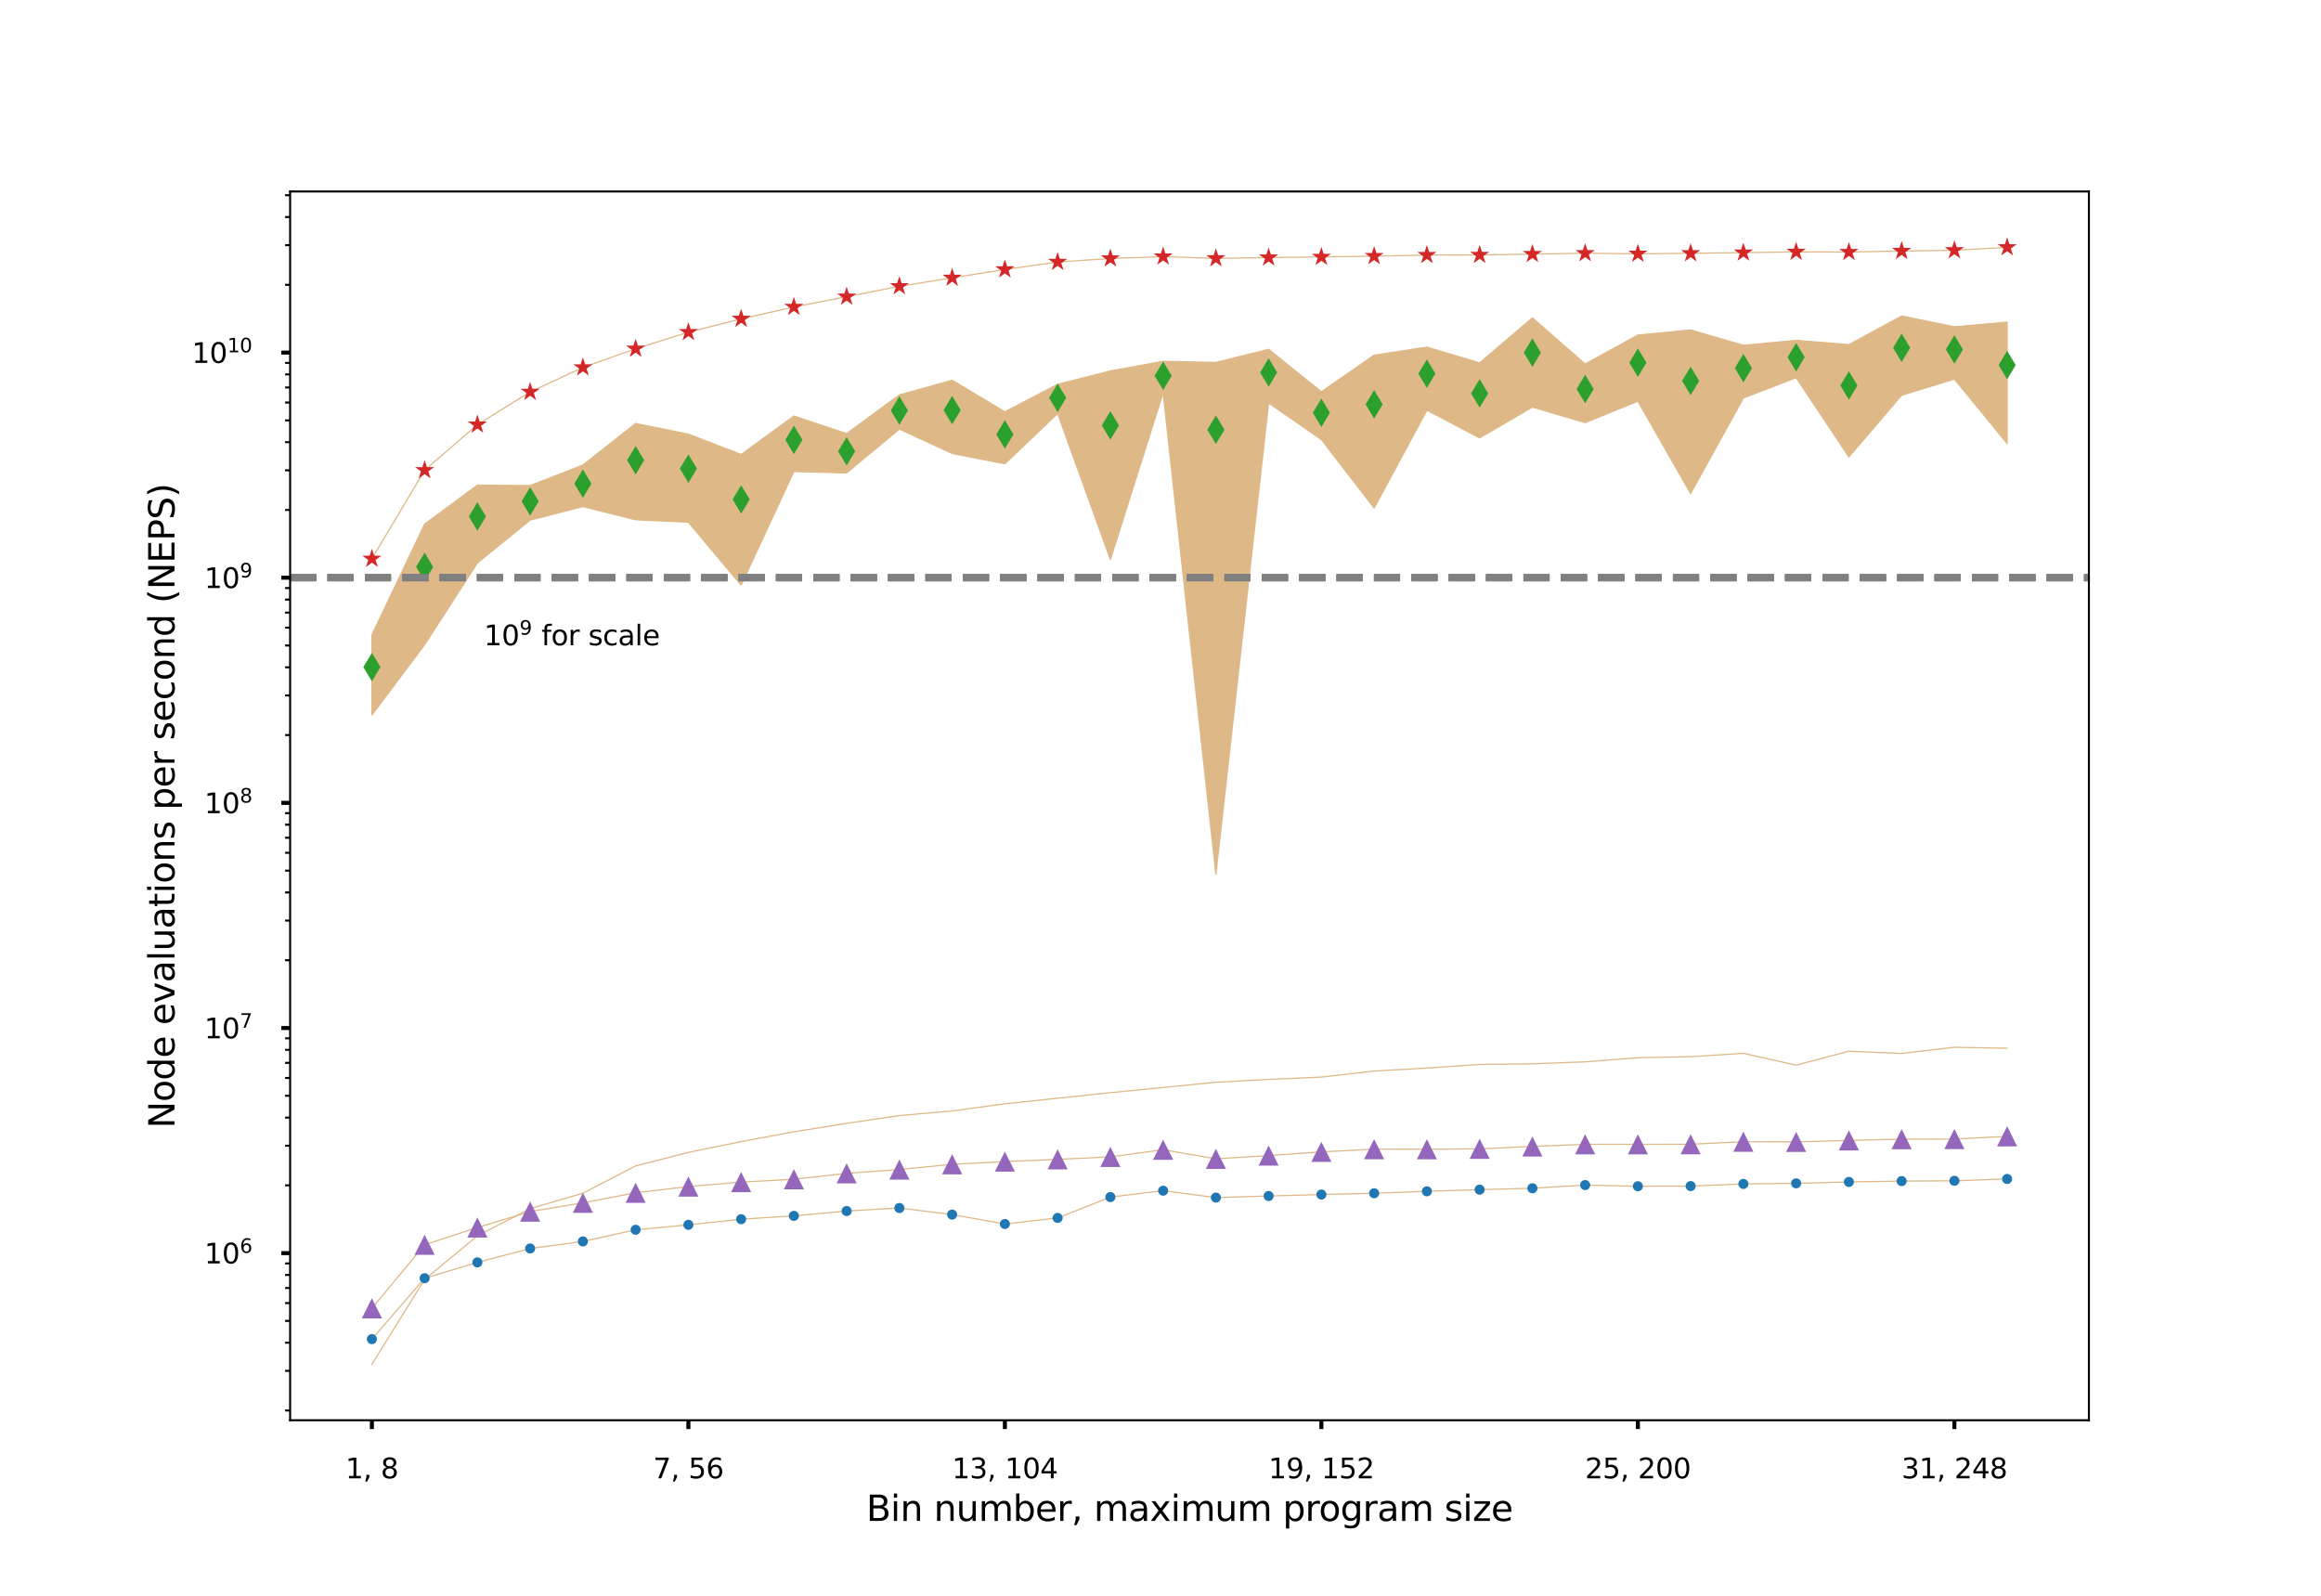 <?xml version="1.0" encoding="utf-8" standalone="no"?>
<!DOCTYPE svg PUBLIC "-//W3C//DTD SVG 1.1//EN"
  "http://www.w3.org/Graphics/SVG/1.1/DTD/svg11.dtd">
<svg xmlns:xlink="http://www.w3.org/1999/xlink" width="921.6pt" height="633.6pt" viewBox="0 0 921.6 633.6" xmlns="http://www.w3.org/2000/svg" version="1.1">
 <defs>
  <style type="text/css">*{stroke-linejoin: round; stroke-linecap: butt}</style>
 </defs>
 <g id="figure_1">
  <g id="patch_1">
   <path d="M 0 633.6 
L 921.6 633.6 
L 921.6 0 
L 0 0 
z
" style="fill: #ffffff"/>
  </g>
  <g id="axes_1">
   <g id="patch_2">
    <path d="M 115.2 563.904 
L 829.44 563.904 
L 829.44 76.032 
L 115.2 76.032 
z
" style="fill: #ffffff"/>
   </g>
   <g id="PolyCollection_1">
    <defs>
     <path id="m6b29749c38" d="M 147.665 -91.872 
L 147.665 -91.872 
L 168.611 -125.622 
L 189.556 -142.905 
L 210.502 -153.712 
L 231.447 -159.852 
L 252.393 -170.673 
L 273.338 -176.04 
L 294.284 -180.333 
L 315.229 -184.211 
L 336.175 -187.588 
L 357.12 -190.665 
L 378.065 -192.492 
L 399.011 -195.346 
L 419.956 -197.553 
L 440.902 -199.759 
L 461.847 -201.807 
L 482.793 -203.879 
L 503.738 -205.02 
L 524.684 -205.947 
L 545.629 -208.337 
L 566.575 -209.511 
L 587.52 -210.974 
L 608.465 -211.204 
L 629.411 -211.993 
L 650.356 -213.624 
L 671.302 -214.055 
L 692.247 -215.372 
L 713.193 -210.677 
L 734.138 -216.21 
L 755.084 -215.332 
L 776.029 -217.79 
L 796.975 -217.387 
L 796.975 -217.387 
L 796.975 -217.387 
L 776.029 -217.79 
L 755.084 -215.332 
L 734.138 -216.21 
L 713.193 -210.677 
L 692.247 -215.372 
L 671.302 -214.055 
L 650.356 -213.624 
L 629.411 -211.993 
L 608.465 -211.204 
L 587.52 -210.974 
L 566.575 -209.511 
L 545.629 -208.337 
L 524.684 -205.947 
L 503.738 -205.02 
L 482.793 -203.879 
L 461.847 -201.807 
L 440.902 -199.759 
L 419.956 -197.553 
L 399.011 -195.346 
L 378.065 -192.492 
L 357.12 -190.665 
L 336.175 -187.588 
L 315.229 -184.211 
L 294.284 -180.333 
L 273.338 -176.04 
L 252.393 -170.673 
L 231.447 -159.852 
L 210.502 -153.712 
L 189.556 -142.905 
L 168.611 -125.622 
L 147.665 -91.872 
z
" style="stroke: #deb887; stroke-width: 0.48"/>
    </defs>
    <g clip-path="url(#paebe9ee988)">
     <use xlink:href="#m6b29749c38" x="0" y="633.6" style="fill: #deb887; stroke: #deb887; stroke-width: 0.48"/>
    </g>
   </g>
   <g id="PolyCollection_2">
    <defs>
     <path id="m1af1a88b07" d="M 147.665 -114.139 
L 147.665 -114.139 
L 168.611 -139.372 
L 189.556 -146.234 
L 210.502 -152.528 
L 231.447 -156.032 
L 252.393 -160.016 
L 273.338 -162.468 
L 294.284 -164.239 
L 315.229 -165.382 
L 336.175 -167.719 
L 357.12 -169.243 
L 378.065 -171.329 
L 399.011 -172.393 
L 419.956 -173.279 
L 440.902 -174.255 
L 461.847 -177.099 
L 482.793 -173.487 
L 503.738 -174.774 
L 524.684 -176.258 
L 545.629 -177.316 
L 566.575 -177.285 
L 587.52 -177.459 
L 608.465 -178.397 
L 629.411 -179.253 
L 650.356 -179.246 
L 671.302 -179.272 
L 692.247 -180.289 
L 713.193 -180.207 
L 734.138 -180.798 
L 755.084 -181.298 
L 776.029 -181.348 
L 796.975 -182.419 
L 796.975 -182.419 
L 796.975 -182.419 
L 776.029 -181.348 
L 755.084 -181.298 
L 734.138 -180.798 
L 713.193 -180.207 
L 692.247 -180.289 
L 671.302 -179.272 
L 650.356 -179.246 
L 629.411 -179.253 
L 608.465 -178.397 
L 587.52 -177.459 
L 566.575 -177.285 
L 545.629 -177.316 
L 524.684 -176.258 
L 503.738 -174.774 
L 482.793 -173.487 
L 461.847 -177.099 
L 440.902 -174.255 
L 419.956 -173.279 
L 399.011 -172.393 
L 378.065 -171.329 
L 357.12 -169.243 
L 336.175 -167.719 
L 315.229 -165.382 
L 294.284 -164.239 
L 273.338 -162.468 
L 252.393 -160.016 
L 231.447 -156.032 
L 210.502 -152.528 
L 189.556 -146.234 
L 168.611 -139.372 
L 147.665 -114.139 
z
" style="stroke: #deb887; stroke-width: 0.48"/>
    </defs>
    <g clip-path="url(#paebe9ee988)">
     <use xlink:href="#m1af1a88b07" x="0" y="633.6" style="fill: #deb887; stroke: #deb887; stroke-width: 0.48"/>
    </g>
   </g>
   <g id="PolyCollection_3">
    <defs>
     <path id="m4dc7b3d968" d="M 147.665 -101.893 
L 147.665 -101.893 
L 168.611 -126.093 
L 189.556 -132.369 
L 210.502 -137.891 
L 231.447 -140.697 
L 252.393 -145.315 
L 273.338 -147.282 
L 294.284 -149.514 
L 315.229 -150.844 
L 336.175 -152.754 
L 357.12 -153.964 
L 378.065 -151.35 
L 399.011 -147.618 
L 419.956 -150.018 
L 440.902 -158.304 
L 461.847 -160.838 
L 482.793 -158.098 
L 503.738 -158.736 
L 524.684 -159.309 
L 545.629 -159.811 
L 566.575 -160.594 
L 587.52 -161.257 
L 608.465 -161.787 
L 629.411 -163.065 
L 650.356 -162.607 
L 671.302 -162.663 
L 692.247 -163.524 
L 713.193 -163.751 
L 734.138 -164.311 
L 755.084 -164.646 
L 776.029 -164.761 
L 796.975 -165.495 
L 796.975 -165.495 
L 796.975 -165.495 
L 776.029 -164.761 
L 755.084 -164.646 
L 734.138 -164.311 
L 713.193 -163.751 
L 692.247 -163.524 
L 671.302 -162.663 
L 650.356 -162.607 
L 629.411 -163.065 
L 608.465 -161.787 
L 587.52 -161.257 
L 566.575 -160.594 
L 545.629 -159.811 
L 524.684 -159.309 
L 503.738 -158.736 
L 482.793 -158.098 
L 461.847 -160.838 
L 440.902 -158.304 
L 419.956 -150.018 
L 399.011 -147.618 
L 378.065 -151.35 
L 357.12 -153.964 
L 336.175 -152.754 
L 315.229 -150.844 
L 294.284 -149.514 
L 273.338 -147.282 
L 252.393 -145.315 
L 231.447 -140.697 
L 210.502 -137.891 
L 189.556 -132.369 
L 168.611 -126.093 
L 147.665 -101.893 
z
" style="stroke: #deb887; stroke-width: 0.48"/>
    </defs>
    <g clip-path="url(#paebe9ee988)">
     <use xlink:href="#m4dc7b3d968" x="0" y="633.6" style="fill: #deb887; stroke: #deb887; stroke-width: 0.48"/>
    </g>
   </g>
   <g id="PolyCollection_4">
    <defs>
     <path id="m77bba14c95" d="M 147.665 -349.688 
L 147.665 -349.688 
L 168.611 -377.63 
L 189.556 -410.071 
L 210.502 -427.089 
L 231.447 -432.455 
L 252.393 -427.214 
L 273.338 -426.256 
L 294.284 -401.273 
L 315.229 -446.389 
L 336.175 -445.818 
L 357.12 -463.229 
L 378.065 -453.547 
L 399.011 -449.453 
L 419.956 -469.41 
L 440.902 -411.453 
L 461.847 -477.659 
L 482.793 -286.486 
L 503.738 -473.602 
L 524.684 -459.062 
L 545.629 -431.899 
L 566.575 -470.721 
L 587.52 -459.734 
L 608.465 -471.961 
L 629.411 -465.797 
L 650.356 -474.3 
L 671.302 -437.642 
L 692.247 -475.57 
L 713.193 -483.621 
L 734.138 -452.197 
L 755.084 -476.655 
L 776.029 -483.081 
L 796.975 -457.528 
L 796.975 -457.528 
L 796.975 -505.691 
L 776.029 -503.856 
L 755.084 -508.134 
L 734.138 -496.761 
L 713.193 -498.478 
L 692.247 -496.498 
L 671.302 -502.581 
L 650.356 -500.57 
L 629.411 -489.067 
L 608.465 -507.405 
L 587.52 -489.514 
L 566.575 -495.784 
L 545.629 -492.591 
L 524.684 -478.045 
L 503.738 -494.905 
L 482.793 -489.687 
L 461.847 -490.149 
L 440.902 -486.336 
L 419.956 -480.994 
L 399.011 -470.103 
L 378.065 -482.619 
L 357.12 -476.807 
L 336.175 -461.436 
L 315.229 -468.41 
L 294.284 -453.141 
L 273.338 -461.219 
L 252.393 -465.462 
L 231.447 -448.937 
L 210.502 -440.794 
L 189.556 -440.973 
L 168.611 -425.508 
L 147.665 -381.465 
z
" style="stroke: #deb887; stroke-width: 0.48"/>
    </defs>
    <g clip-path="url(#paebe9ee988)">
     <use xlink:href="#m77bba14c95" x="0" y="633.6" style="fill: #deb887; stroke: #deb887; stroke-width: 0.48"/>
    </g>
   </g>
   <g id="PolyCollection_5">
    <defs>
     <path id="ma184005042" d="M 147.665 -411.728 
L 147.665 -411.728 
L 168.611 -446.901 
L 189.556 -464.999 
L 210.502 -478.001 
L 231.447 -487.712 
L 252.393 -495.126 
L 273.338 -501.722 
L 294.284 -506.99 
L 315.229 -511.719 
L 336.175 -515.789 
L 357.12 -519.925 
L 378.065 -523.286 
L 399.011 -526.606 
L 419.956 -529.583 
L 440.902 -530.959 
L 461.847 -531.724 
L 482.793 -531.004 
L 503.738 -531.329 
L 524.684 -531.584 
L 545.629 -531.898 
L 566.575 -532.32 
L 587.52 -532.368 
L 608.465 -532.72 
L 629.411 -533.054 
L 650.356 -532.82 
L 671.302 -533.038 
L 692.247 -533.292 
L 713.193 -533.585 
L 734.138 -533.515 
L 755.084 -533.925 
L 776.029 -534.223 
L 796.975 -535.392 
L 796.975 -535.392 
L 796.975 -535.392 
L 776.029 -534.223 
L 755.084 -533.925 
L 734.138 -533.515 
L 713.193 -533.585 
L 692.247 -533.292 
L 671.302 -533.038 
L 650.356 -532.82 
L 629.411 -533.054 
L 608.465 -532.72 
L 587.52 -532.368 
L 566.575 -532.32 
L 545.629 -531.898 
L 524.684 -531.584 
L 503.738 -531.329 
L 482.793 -531.004 
L 461.847 -531.724 
L 440.902 -530.959 
L 419.956 -529.583 
L 399.011 -526.606 
L 378.065 -523.286 
L 357.12 -519.925 
L 336.175 -515.789 
L 315.229 -511.719 
L 294.284 -506.99 
L 273.338 -501.722 
L 252.393 -495.126 
L 231.447 -487.712 
L 210.502 -478.001 
L 189.556 -464.999 
L 168.611 -446.901 
L 147.665 -411.728 
z
" style="stroke: #deb887; stroke-width: 0.48"/>
    </defs>
    <g clip-path="url(#paebe9ee988)">
     <use xlink:href="#ma184005042" x="0" y="633.6" style="fill: #deb887; stroke: #deb887; stroke-width: 0.48"/>
    </g>
   </g>
   <g id="matplotlib.axis_1">
    <g id="xtick_1">
     <g id="line2d_1">
      <defs>
       <path id="m51ca4182ad" d="M 0 0 
L 0 3.5 
" style="stroke: #000000; stroke-width: 1.6"/>
      </defs>
      <g>
       <use xlink:href="#m51ca4182ad" x="147.665" y="563.904" style="stroke: #000000; stroke-width: 1.6"/>
      </g>
     </g>
     <g id="text_1">
      <!-- 1, 8 -->
      <g transform="translate(137.171 586.962)scale(0.11 -0.11)">
       <defs>
        <path id="DejaVuSans-31" d="M 794 531 
L 1825 531 
L 1825 4091 
L 703 3866 
L 703 4441 
L 1819 4666 
L 2450 4666 
L 2450 531 
L 3481 531 
L 3481 0 
L 794 0 
L 794 531 
z
" transform="scale(0.016)"/>
        <path id="DejaVuSans-2c" d="M 750 794 
L 1409 794 
L 1409 256 
L 897 -744 
L 494 -744 
L 750 256 
L 750 794 
z
" transform="scale(0.016)"/>
        <path id="DejaVuSans-20" transform="scale(0.016)"/>
        <path id="DejaVuSans-38" d="M 2034 2216 
Q 1584 2216 1326 1975 
Q 1069 1734 1069 1313 
Q 1069 891 1326 650 
Q 1584 409 2034 409 
Q 2484 409 2743 651 
Q 3003 894 3003 1313 
Q 3003 1734 2745 1975 
Q 2488 2216 2034 2216 
z
M 1403 2484 
Q 997 2584 770 2862 
Q 544 3141 544 3541 
Q 544 4100 942 4425 
Q 1341 4750 2034 4750 
Q 2731 4750 3128 4425 
Q 3525 4100 3525 3541 
Q 3525 3141 3298 2862 
Q 3072 2584 2669 2484 
Q 3125 2378 3379 2068 
Q 3634 1759 3634 1313 
Q 3634 634 3220 271 
Q 2806 -91 2034 -91 
Q 1263 -91 848 271 
Q 434 634 434 1313 
Q 434 1759 690 2068 
Q 947 2378 1403 2484 
z
M 1172 3481 
Q 1172 3119 1398 2916 
Q 1625 2713 2034 2713 
Q 2441 2713 2670 2916 
Q 2900 3119 2900 3481 
Q 2900 3844 2670 4047 
Q 2441 4250 2034 4250 
Q 1625 4250 1398 4047 
Q 1172 3844 1172 3481 
z
" transform="scale(0.016)"/>
       </defs>
       <use xlink:href="#DejaVuSans-31"/>
       <use xlink:href="#DejaVuSans-2c" x="63.623"/>
       <use xlink:href="#DejaVuSans-20" x="95.41"/>
       <use xlink:href="#DejaVuSans-38" x="127.197"/>
      </g>
     </g>
    </g>
    <g id="xtick_2">
     <g id="line2d_2">
      <g>
       <use xlink:href="#m51ca4182ad" x="273.338" y="563.904" style="stroke: #000000; stroke-width: 1.6"/>
      </g>
     </g>
     <g id="text_2">
      <!-- 7, 56 -->
      <g transform="translate(259.344 586.962)scale(0.11 -0.11)">
       <defs>
        <path id="DejaVuSans-37" d="M 525 4666 
L 3525 4666 
L 3525 4397 
L 1831 0 
L 1172 0 
L 2766 4134 
L 525 4134 
L 525 4666 
z
" transform="scale(0.016)"/>
        <path id="DejaVuSans-35" d="M 691 4666 
L 3169 4666 
L 3169 4134 
L 1269 4134 
L 1269 2991 
Q 1406 3038 1543 3061 
Q 1681 3084 1819 3084 
Q 2600 3084 3056 2656 
Q 3513 2228 3513 1497 
Q 3513 744 3044 326 
Q 2575 -91 1722 -91 
Q 1428 -91 1123 -41 
Q 819 9 494 109 
L 494 744 
Q 775 591 1075 516 
Q 1375 441 1709 441 
Q 2250 441 2565 725 
Q 2881 1009 2881 1497 
Q 2881 1984 2565 2268 
Q 2250 2553 1709 2553 
Q 1456 2553 1204 2497 
Q 953 2441 691 2322 
L 691 4666 
z
" transform="scale(0.016)"/>
        <path id="DejaVuSans-36" d="M 2113 2584 
Q 1688 2584 1439 2293 
Q 1191 2003 1191 1497 
Q 1191 994 1439 701 
Q 1688 409 2113 409 
Q 2538 409 2786 701 
Q 3034 994 3034 1497 
Q 3034 2003 2786 2293 
Q 2538 2584 2113 2584 
z
M 3366 4563 
L 3366 3988 
Q 3128 4100 2886 4159 
Q 2644 4219 2406 4219 
Q 1781 4219 1451 3797 
Q 1122 3375 1075 2522 
Q 1259 2794 1537 2939 
Q 1816 3084 2150 3084 
Q 2853 3084 3261 2657 
Q 3669 2231 3669 1497 
Q 3669 778 3244 343 
Q 2819 -91 2113 -91 
Q 1303 -91 875 529 
Q 447 1150 447 2328 
Q 447 3434 972 4092 
Q 1497 4750 2381 4750 
Q 2619 4750 2861 4703 
Q 3103 4656 3366 4563 
z
" transform="scale(0.016)"/>
       </defs>
       <use xlink:href="#DejaVuSans-37"/>
       <use xlink:href="#DejaVuSans-2c" x="63.623"/>
       <use xlink:href="#DejaVuSans-20" x="95.41"/>
       <use xlink:href="#DejaVuSans-35" x="127.197"/>
       <use xlink:href="#DejaVuSans-36" x="190.82"/>
      </g>
     </g>
    </g>
    <g id="xtick_3">
     <g id="line2d_3">
      <g>
       <use xlink:href="#m51ca4182ad" x="399.011" y="563.904" style="stroke: #000000; stroke-width: 1.6"/>
      </g>
     </g>
     <g id="text_3">
      <!-- 13, 104 -->
      <g transform="translate(378.018 586.962)scale(0.11 -0.11)">
       <defs>
        <path id="DejaVuSans-33" d="M 2597 2516 
Q 3050 2419 3304 2112 
Q 3559 1806 3559 1356 
Q 3559 666 3084 287 
Q 2609 -91 1734 -91 
Q 1441 -91 1130 -33 
Q 819 25 488 141 
L 488 750 
Q 750 597 1062 519 
Q 1375 441 1716 441 
Q 2309 441 2620 675 
Q 2931 909 2931 1356 
Q 2931 1769 2642 2001 
Q 2353 2234 1838 2234 
L 1294 2234 
L 1294 2753 
L 1863 2753 
Q 2328 2753 2575 2939 
Q 2822 3125 2822 3475 
Q 2822 3834 2567 4026 
Q 2313 4219 1838 4219 
Q 1578 4219 1281 4162 
Q 984 4106 628 3988 
L 628 4550 
Q 988 4650 1302 4700 
Q 1616 4750 1894 4750 
Q 2613 4750 3031 4423 
Q 3450 4097 3450 3541 
Q 3450 3153 3228 2886 
Q 3006 2619 2597 2516 
z
" transform="scale(0.016)"/>
        <path id="DejaVuSans-30" d="M 2034 4250 
Q 1547 4250 1301 3770 
Q 1056 3291 1056 2328 
Q 1056 1369 1301 889 
Q 1547 409 2034 409 
Q 2525 409 2770 889 
Q 3016 1369 3016 2328 
Q 3016 3291 2770 3770 
Q 2525 4250 2034 4250 
z
M 2034 4750 
Q 2819 4750 3233 4129 
Q 3647 3509 3647 2328 
Q 3647 1150 3233 529 
Q 2819 -91 2034 -91 
Q 1250 -91 836 529 
Q 422 1150 422 2328 
Q 422 3509 836 4129 
Q 1250 4750 2034 4750 
z
" transform="scale(0.016)"/>
        <path id="DejaVuSans-34" d="M 2419 4116 
L 825 1625 
L 2419 1625 
L 2419 4116 
z
M 2253 4666 
L 3047 4666 
L 3047 1625 
L 3713 1625 
L 3713 1100 
L 3047 1100 
L 3047 0 
L 2419 0 
L 2419 1100 
L 313 1100 
L 313 1709 
L 2253 4666 
z
" transform="scale(0.016)"/>
       </defs>
       <use xlink:href="#DejaVuSans-31"/>
       <use xlink:href="#DejaVuSans-33" x="63.623"/>
       <use xlink:href="#DejaVuSans-2c" x="127.246"/>
       <use xlink:href="#DejaVuSans-20" x="159.033"/>
       <use xlink:href="#DejaVuSans-31" x="190.82"/>
       <use xlink:href="#DejaVuSans-30" x="254.443"/>
       <use xlink:href="#DejaVuSans-34" x="318.066"/>
      </g>
     </g>
    </g>
    <g id="xtick_4">
     <g id="line2d_4">
      <g>
       <use xlink:href="#m51ca4182ad" x="524.684" y="563.904" style="stroke: #000000; stroke-width: 1.6"/>
      </g>
     </g>
     <g id="text_4">
      <!-- 19, 152 -->
      <g transform="translate(503.691 586.962)scale(0.11 -0.11)">
       <defs>
        <path id="DejaVuSans-39" d="M 703 97 
L 703 672 
Q 941 559 1184 500 
Q 1428 441 1663 441 
Q 2288 441 2617 861 
Q 2947 1281 2994 2138 
Q 2813 1869 2534 1725 
Q 2256 1581 1919 1581 
Q 1219 1581 811 2004 
Q 403 2428 403 3163 
Q 403 3881 828 4315 
Q 1253 4750 1959 4750 
Q 2769 4750 3195 4129 
Q 3622 3509 3622 2328 
Q 3622 1225 3098 567 
Q 2575 -91 1691 -91 
Q 1453 -91 1209 -44 
Q 966 3 703 97 
z
M 1959 2075 
Q 2384 2075 2632 2365 
Q 2881 2656 2881 3163 
Q 2881 3666 2632 3958 
Q 2384 4250 1959 4250 
Q 1534 4250 1286 3958 
Q 1038 3666 1038 3163 
Q 1038 2656 1286 2365 
Q 1534 2075 1959 2075 
z
" transform="scale(0.016)"/>
        <path id="DejaVuSans-32" d="M 1228 531 
L 3431 531 
L 3431 0 
L 469 0 
L 469 531 
Q 828 903 1448 1529 
Q 2069 2156 2228 2338 
Q 2531 2678 2651 2914 
Q 2772 3150 2772 3378 
Q 2772 3750 2511 3984 
Q 2250 4219 1831 4219 
Q 1534 4219 1204 4116 
Q 875 4013 500 3803 
L 500 4441 
Q 881 4594 1212 4672 
Q 1544 4750 1819 4750 
Q 2544 4750 2975 4387 
Q 3406 4025 3406 3419 
Q 3406 3131 3298 2873 
Q 3191 2616 2906 2266 
Q 2828 2175 2409 1742 
Q 1991 1309 1228 531 
z
" transform="scale(0.016)"/>
       </defs>
       <use xlink:href="#DejaVuSans-31"/>
       <use xlink:href="#DejaVuSans-39" x="63.623"/>
       <use xlink:href="#DejaVuSans-2c" x="127.246"/>
       <use xlink:href="#DejaVuSans-20" x="159.033"/>
       <use xlink:href="#DejaVuSans-31" x="190.82"/>
       <use xlink:href="#DejaVuSans-35" x="254.443"/>
       <use xlink:href="#DejaVuSans-32" x="318.066"/>
      </g>
     </g>
    </g>
    <g id="xtick_5">
     <g id="line2d_5">
      <g>
       <use xlink:href="#m51ca4182ad" x="650.356" y="563.904" style="stroke: #000000; stroke-width: 1.6"/>
      </g>
     </g>
     <g id="text_5">
      <!-- 25, 200 -->
      <g transform="translate(629.364 586.962)scale(0.11 -0.11)">
       <use xlink:href="#DejaVuSans-32"/>
       <use xlink:href="#DejaVuSans-35" x="63.623"/>
       <use xlink:href="#DejaVuSans-2c" x="127.246"/>
       <use xlink:href="#DejaVuSans-20" x="159.033"/>
       <use xlink:href="#DejaVuSans-32" x="190.82"/>
       <use xlink:href="#DejaVuSans-30" x="254.443"/>
       <use xlink:href="#DejaVuSans-30" x="318.066"/>
      </g>
     </g>
    </g>
    <g id="xtick_6">
     <g id="line2d_6">
      <g>
       <use xlink:href="#m51ca4182ad" x="776.029" y="563.904" style="stroke: #000000; stroke-width: 1.6"/>
      </g>
     </g>
     <g id="text_6">
      <!-- 31, 248 -->
      <g transform="translate(755.036 586.962)scale(0.11 -0.11)">
       <use xlink:href="#DejaVuSans-33"/>
       <use xlink:href="#DejaVuSans-31" x="63.623"/>
       <use xlink:href="#DejaVuSans-2c" x="127.246"/>
       <use xlink:href="#DejaVuSans-20" x="159.033"/>
       <use xlink:href="#DejaVuSans-32" x="190.82"/>
       <use xlink:href="#DejaVuSans-34" x="254.443"/>
       <use xlink:href="#DejaVuSans-38" x="318.066"/>
      </g>
     </g>
    </g>
    <g id="text_7">
     <!-- Bin number, maximum program size -->
     <g transform="translate(343.975 603.888)scale(0.14 -0.14)">
      <defs>
       <path id="DejaVuSans-42" d="M 1259 2228 
L 1259 519 
L 2272 519 
Q 2781 519 3026 730 
Q 3272 941 3272 1375 
Q 3272 1813 3026 2020 
Q 2781 2228 2272 2228 
L 1259 2228 
z
M 1259 4147 
L 1259 2741 
L 2194 2741 
Q 2656 2741 2882 2914 
Q 3109 3088 3109 3444 
Q 3109 3797 2882 3972 
Q 2656 4147 2194 4147 
L 1259 4147 
z
M 628 4666 
L 2241 4666 
Q 2963 4666 3353 4366 
Q 3744 4066 3744 3513 
Q 3744 3084 3544 2831 
Q 3344 2578 2956 2516 
Q 3422 2416 3680 2098 
Q 3938 1781 3938 1306 
Q 3938 681 3513 340 
Q 3088 0 2303 0 
L 628 0 
L 628 4666 
z
" transform="scale(0.016)"/>
       <path id="DejaVuSans-69" d="M 603 3500 
L 1178 3500 
L 1178 0 
L 603 0 
L 603 3500 
z
M 603 4863 
L 1178 4863 
L 1178 4134 
L 603 4134 
L 603 4863 
z
" transform="scale(0.016)"/>
       <path id="DejaVuSans-6e" d="M 3513 2113 
L 3513 0 
L 2938 0 
L 2938 2094 
Q 2938 2591 2744 2837 
Q 2550 3084 2163 3084 
Q 1697 3084 1428 2787 
Q 1159 2491 1159 1978 
L 1159 0 
L 581 0 
L 581 3500 
L 1159 3500 
L 1159 2956 
Q 1366 3272 1645 3428 
Q 1925 3584 2291 3584 
Q 2894 3584 3203 3211 
Q 3513 2838 3513 2113 
z
" transform="scale(0.016)"/>
       <path id="DejaVuSans-75" d="M 544 1381 
L 544 3500 
L 1119 3500 
L 1119 1403 
Q 1119 906 1312 657 
Q 1506 409 1894 409 
Q 2359 409 2629 706 
Q 2900 1003 2900 1516 
L 2900 3500 
L 3475 3500 
L 3475 0 
L 2900 0 
L 2900 538 
Q 2691 219 2414 64 
Q 2138 -91 1772 -91 
Q 1169 -91 856 284 
Q 544 659 544 1381 
z
M 1991 3584 
L 1991 3584 
z
" transform="scale(0.016)"/>
       <path id="DejaVuSans-6d" d="M 3328 2828 
Q 3544 3216 3844 3400 
Q 4144 3584 4550 3584 
Q 5097 3584 5394 3201 
Q 5691 2819 5691 2113 
L 5691 0 
L 5113 0 
L 5113 2094 
Q 5113 2597 4934 2840 
Q 4756 3084 4391 3084 
Q 3944 3084 3684 2787 
Q 3425 2491 3425 1978 
L 3425 0 
L 2847 0 
L 2847 2094 
Q 2847 2600 2669 2842 
Q 2491 3084 2119 3084 
Q 1678 3084 1418 2786 
Q 1159 2488 1159 1978 
L 1159 0 
L 581 0 
L 581 3500 
L 1159 3500 
L 1159 2956 
Q 1356 3278 1631 3431 
Q 1906 3584 2284 3584 
Q 2666 3584 2933 3390 
Q 3200 3197 3328 2828 
z
" transform="scale(0.016)"/>
       <path id="DejaVuSans-62" d="M 3116 1747 
Q 3116 2381 2855 2742 
Q 2594 3103 2138 3103 
Q 1681 3103 1420 2742 
Q 1159 2381 1159 1747 
Q 1159 1113 1420 752 
Q 1681 391 2138 391 
Q 2594 391 2855 752 
Q 3116 1113 3116 1747 
z
M 1159 2969 
Q 1341 3281 1617 3432 
Q 1894 3584 2278 3584 
Q 2916 3584 3314 3078 
Q 3713 2572 3713 1747 
Q 3713 922 3314 415 
Q 2916 -91 2278 -91 
Q 1894 -91 1617 61 
Q 1341 213 1159 525 
L 1159 0 
L 581 0 
L 581 4863 
L 1159 4863 
L 1159 2969 
z
" transform="scale(0.016)"/>
       <path id="DejaVuSans-65" d="M 3597 1894 
L 3597 1613 
L 953 1613 
Q 991 1019 1311 708 
Q 1631 397 2203 397 
Q 2534 397 2845 478 
Q 3156 559 3463 722 
L 3463 178 
Q 3153 47 2828 -22 
Q 2503 -91 2169 -91 
Q 1331 -91 842 396 
Q 353 884 353 1716 
Q 353 2575 817 3079 
Q 1281 3584 2069 3584 
Q 2775 3584 3186 3129 
Q 3597 2675 3597 1894 
z
M 3022 2063 
Q 3016 2534 2758 2815 
Q 2500 3097 2075 3097 
Q 1594 3097 1305 2825 
Q 1016 2553 972 2059 
L 3022 2063 
z
" transform="scale(0.016)"/>
       <path id="DejaVuSans-72" d="M 2631 2963 
Q 2534 3019 2420 3045 
Q 2306 3072 2169 3072 
Q 1681 3072 1420 2755 
Q 1159 2438 1159 1844 
L 1159 0 
L 581 0 
L 581 3500 
L 1159 3500 
L 1159 2956 
Q 1341 3275 1631 3429 
Q 1922 3584 2338 3584 
Q 2397 3584 2469 3576 
Q 2541 3569 2628 3553 
L 2631 2963 
z
" transform="scale(0.016)"/>
       <path id="DejaVuSans-61" d="M 2194 1759 
Q 1497 1759 1228 1600 
Q 959 1441 959 1056 
Q 959 750 1161 570 
Q 1363 391 1709 391 
Q 2188 391 2477 730 
Q 2766 1069 2766 1631 
L 2766 1759 
L 2194 1759 
z
M 3341 1997 
L 3341 0 
L 2766 0 
L 2766 531 
Q 2569 213 2275 61 
Q 1981 -91 1556 -91 
Q 1019 -91 701 211 
Q 384 513 384 1019 
Q 384 1609 779 1909 
Q 1175 2209 1959 2209 
L 2766 2209 
L 2766 2266 
Q 2766 2663 2505 2880 
Q 2244 3097 1772 3097 
Q 1472 3097 1187 3025 
Q 903 2953 641 2809 
L 641 3341 
Q 956 3463 1253 3523 
Q 1550 3584 1831 3584 
Q 2591 3584 2966 3190 
Q 3341 2797 3341 1997 
z
" transform="scale(0.016)"/>
       <path id="DejaVuSans-78" d="M 3513 3500 
L 2247 1797 
L 3578 0 
L 2900 0 
L 1881 1375 
L 863 0 
L 184 0 
L 1544 1831 
L 300 3500 
L 978 3500 
L 1906 2253 
L 2834 3500 
L 3513 3500 
z
" transform="scale(0.016)"/>
       <path id="DejaVuSans-70" d="M 1159 525 
L 1159 -1331 
L 581 -1331 
L 581 3500 
L 1159 3500 
L 1159 2969 
Q 1341 3281 1617 3432 
Q 1894 3584 2278 3584 
Q 2916 3584 3314 3078 
Q 3713 2572 3713 1747 
Q 3713 922 3314 415 
Q 2916 -91 2278 -91 
Q 1894 -91 1617 61 
Q 1341 213 1159 525 
z
M 3116 1747 
Q 3116 2381 2855 2742 
Q 2594 3103 2138 3103 
Q 1681 3103 1420 2742 
Q 1159 2381 1159 1747 
Q 1159 1113 1420 752 
Q 1681 391 2138 391 
Q 2594 391 2855 752 
Q 3116 1113 3116 1747 
z
" transform="scale(0.016)"/>
       <path id="DejaVuSans-6f" d="M 1959 3097 
Q 1497 3097 1228 2736 
Q 959 2375 959 1747 
Q 959 1119 1226 758 
Q 1494 397 1959 397 
Q 2419 397 2687 759 
Q 2956 1122 2956 1747 
Q 2956 2369 2687 2733 
Q 2419 3097 1959 3097 
z
M 1959 3584 
Q 2709 3584 3137 3096 
Q 3566 2609 3566 1747 
Q 3566 888 3137 398 
Q 2709 -91 1959 -91 
Q 1206 -91 779 398 
Q 353 888 353 1747 
Q 353 2609 779 3096 
Q 1206 3584 1959 3584 
z
" transform="scale(0.016)"/>
       <path id="DejaVuSans-67" d="M 2906 1791 
Q 2906 2416 2648 2759 
Q 2391 3103 1925 3103 
Q 1463 3103 1205 2759 
Q 947 2416 947 1791 
Q 947 1169 1205 825 
Q 1463 481 1925 481 
Q 2391 481 2648 825 
Q 2906 1169 2906 1791 
z
M 3481 434 
Q 3481 -459 3084 -895 
Q 2688 -1331 1869 -1331 
Q 1566 -1331 1297 -1286 
Q 1028 -1241 775 -1147 
L 775 -588 
Q 1028 -725 1275 -790 
Q 1522 -856 1778 -856 
Q 2344 -856 2625 -561 
Q 2906 -266 2906 331 
L 2906 616 
Q 2728 306 2450 153 
Q 2172 0 1784 0 
Q 1141 0 747 490 
Q 353 981 353 1791 
Q 353 2603 747 3093 
Q 1141 3584 1784 3584 
Q 2172 3584 2450 3431 
Q 2728 3278 2906 2969 
L 2906 3500 
L 3481 3500 
L 3481 434 
z
" transform="scale(0.016)"/>
       <path id="DejaVuSans-73" d="M 2834 3397 
L 2834 2853 
Q 2591 2978 2328 3040 
Q 2066 3103 1784 3103 
Q 1356 3103 1142 2972 
Q 928 2841 928 2578 
Q 928 2378 1081 2264 
Q 1234 2150 1697 2047 
L 1894 2003 
Q 2506 1872 2764 1633 
Q 3022 1394 3022 966 
Q 3022 478 2636 193 
Q 2250 -91 1575 -91 
Q 1294 -91 989 -36 
Q 684 19 347 128 
L 347 722 
Q 666 556 975 473 
Q 1284 391 1588 391 
Q 1994 391 2212 530 
Q 2431 669 2431 922 
Q 2431 1156 2273 1281 
Q 2116 1406 1581 1522 
L 1381 1569 
Q 847 1681 609 1914 
Q 372 2147 372 2553 
Q 372 3047 722 3315 
Q 1072 3584 1716 3584 
Q 2034 3584 2315 3537 
Q 2597 3491 2834 3397 
z
" transform="scale(0.016)"/>
       <path id="DejaVuSans-7a" d="M 353 3500 
L 3084 3500 
L 3084 2975 
L 922 459 
L 3084 459 
L 3084 0 
L 275 0 
L 275 525 
L 2438 3041 
L 353 3041 
L 353 3500 
z
" transform="scale(0.016)"/>
      </defs>
      <use xlink:href="#DejaVuSans-42"/>
      <use xlink:href="#DejaVuSans-69" x="68.604"/>
      <use xlink:href="#DejaVuSans-6e" x="96.387"/>
      <use xlink:href="#DejaVuSans-20" x="159.766"/>
      <use xlink:href="#DejaVuSans-6e" x="191.553"/>
      <use xlink:href="#DejaVuSans-75" x="254.932"/>
      <use xlink:href="#DejaVuSans-6d" x="318.311"/>
      <use xlink:href="#DejaVuSans-62" x="415.723"/>
      <use xlink:href="#DejaVuSans-65" x="479.199"/>
      <use xlink:href="#DejaVuSans-72" x="540.723"/>
      <use xlink:href="#DejaVuSans-2c" x="581.836"/>
      <use xlink:href="#DejaVuSans-20" x="613.623"/>
      <use xlink:href="#DejaVuSans-6d" x="645.41"/>
      <use xlink:href="#DejaVuSans-61" x="742.822"/>
      <use xlink:href="#DejaVuSans-78" x="804.102"/>
      <use xlink:href="#DejaVuSans-69" x="863.281"/>
      <use xlink:href="#DejaVuSans-6d" x="891.064"/>
      <use xlink:href="#DejaVuSans-75" x="988.477"/>
      <use xlink:href="#DejaVuSans-6d" x="1051.855"/>
      <use xlink:href="#DejaVuSans-20" x="1149.268"/>
      <use xlink:href="#DejaVuSans-70" x="1181.055"/>
      <use xlink:href="#DejaVuSans-72" x="1244.531"/>
      <use xlink:href="#DejaVuSans-6f" x="1283.395"/>
      <use xlink:href="#DejaVuSans-67" x="1344.576"/>
      <use xlink:href="#DejaVuSans-72" x="1408.053"/>
      <use xlink:href="#DejaVuSans-61" x="1449.166"/>
      <use xlink:href="#DejaVuSans-6d" x="1510.445"/>
      <use xlink:href="#DejaVuSans-20" x="1607.857"/>
      <use xlink:href="#DejaVuSans-73" x="1639.645"/>
      <use xlink:href="#DejaVuSans-69" x="1691.744"/>
      <use xlink:href="#DejaVuSans-7a" x="1719.527"/>
      <use xlink:href="#DejaVuSans-65" x="1772.018"/>
     </g>
    </g>
   </g>
   <g id="matplotlib.axis_2">
    <g id="ytick_1">
     <g id="line2d_7">
      <defs>
       <path id="mbd5b886e4f" d="M 0 0 
L -3.5 0 
" style="stroke: #000000; stroke-width: 1.6"/>
      </defs>
      <g>
       <use xlink:href="#mbd5b886e4f" x="115.2" y="497.557" style="stroke: #000000; stroke-width: 1.6"/>
      </g>
     </g>
     <g id="text_8">
      <!-- $\mathdefault{10^{6}}$ -->
      <g transform="translate(81.14 501.736)scale(0.11 -0.11)">
       <use xlink:href="#DejaVuSans-31" transform="translate(0 0.766)"/>
       <use xlink:href="#DejaVuSans-30" transform="translate(63.623 0.766)"/>
       <use xlink:href="#DejaVuSans-36" transform="translate(128.203 39.047)scale(0.7)"/>
      </g>
     </g>
    </g>
    <g id="ytick_2">
     <g id="line2d_8">
      <g>
       <use xlink:href="#mbd5b886e4f" x="115.2" y="408.167" style="stroke: #000000; stroke-width: 1.6"/>
      </g>
     </g>
     <g id="text_9">
      <!-- $\mathdefault{10^{7}}$ -->
      <g transform="translate(81.14 412.347)scale(0.11 -0.11)">
       <use xlink:href="#DejaVuSans-31" transform="translate(0 0.684)"/>
       <use xlink:href="#DejaVuSans-30" transform="translate(63.623 0.684)"/>
       <use xlink:href="#DejaVuSans-37" transform="translate(128.203 38.966)scale(0.7)"/>
      </g>
     </g>
    </g>
    <g id="ytick_3">
     <g id="line2d_9">
      <g>
       <use xlink:href="#mbd5b886e4f" x="115.2" y="318.777" style="stroke: #000000; stroke-width: 1.6"/>
      </g>
     </g>
     <g id="text_10">
      <!-- $\mathdefault{10^{8}}$ -->
      <g transform="translate(81.14 322.957)scale(0.11 -0.11)">
       <use xlink:href="#DejaVuSans-31" transform="translate(0 0.766)"/>
       <use xlink:href="#DejaVuSans-30" transform="translate(63.623 0.766)"/>
       <use xlink:href="#DejaVuSans-38" transform="translate(128.203 39.047)scale(0.7)"/>
      </g>
     </g>
    </g>
    <g id="ytick_4">
     <g id="line2d_10">
      <g>
       <use xlink:href="#mbd5b886e4f" x="115.2" y="229.388" style="stroke: #000000; stroke-width: 1.6"/>
      </g>
     </g>
     <g id="text_11">
      <!-- $\mathdefault{10^{9}}$ -->
      <g transform="translate(81.14 233.567)scale(0.11 -0.11)">
       <use xlink:href="#DejaVuSans-31" transform="translate(0 0.766)"/>
       <use xlink:href="#DejaVuSans-30" transform="translate(63.623 0.766)"/>
       <use xlink:href="#DejaVuSans-39" transform="translate(128.203 39.047)scale(0.7)"/>
      </g>
     </g>
    </g>
    <g id="ytick_5">
     <g id="line2d_11">
      <g>
       <use xlink:href="#mbd5b886e4f" x="115.2" y="139.998" style="stroke: #000000; stroke-width: 1.6"/>
      </g>
     </g>
     <g id="text_12">
      <!-- $\mathdefault{10^{10}}$ -->
      <g transform="translate(76.19 144.177)scale(0.11 -0.11)">
       <use xlink:href="#DejaVuSans-31" transform="translate(0 0.766)"/>
       <use xlink:href="#DejaVuSans-30" transform="translate(63.623 0.766)"/>
       <use xlink:href="#DejaVuSans-31" transform="translate(128.203 39.047)scale(0.7)"/>
       <use xlink:href="#DejaVuSans-30" transform="translate(172.739 39.047)scale(0.7)"/>
      </g>
     </g>
    </g>
    <g id="ytick_6">
     <g id="line2d_12">
      <defs>
       <path id="ma0b114d284" d="M 0 0 
L -2 0 
" style="stroke: #000000; stroke-width: 0.8"/>
      </defs>
      <g>
       <use xlink:href="#ma0b114d284" x="115.2" y="560.038" style="stroke: #000000; stroke-width: 0.8"/>
      </g>
     </g>
    </g>
    <g id="ytick_7">
     <g id="line2d_13">
      <g>
       <use xlink:href="#ma0b114d284" x="115.2" y="544.297" style="stroke: #000000; stroke-width: 0.8"/>
      </g>
     </g>
    </g>
    <g id="ytick_8">
     <g id="line2d_14">
      <g>
       <use xlink:href="#ma0b114d284" x="115.2" y="533.129" style="stroke: #000000; stroke-width: 0.8"/>
      </g>
     </g>
    </g>
    <g id="ytick_9">
     <g id="line2d_15">
      <g>
       <use xlink:href="#ma0b114d284" x="115.2" y="524.466" style="stroke: #000000; stroke-width: 0.8"/>
      </g>
     </g>
    </g>
    <g id="ytick_10">
     <g id="line2d_16">
      <g>
       <use xlink:href="#ma0b114d284" x="115.2" y="517.388" style="stroke: #000000; stroke-width: 0.8"/>
      </g>
     </g>
    </g>
    <g id="ytick_11">
     <g id="line2d_17">
      <g>
       <use xlink:href="#ma0b114d284" x="115.2" y="511.404" style="stroke: #000000; stroke-width: 0.8"/>
      </g>
     </g>
    </g>
    <g id="ytick_12">
     <g id="line2d_18">
      <g>
       <use xlink:href="#ma0b114d284" x="115.2" y="506.22" style="stroke: #000000; stroke-width: 0.8"/>
      </g>
     </g>
    </g>
    <g id="ytick_13">
     <g id="line2d_19">
      <g>
       <use xlink:href="#ma0b114d284" x="115.2" y="501.647" style="stroke: #000000; stroke-width: 0.8"/>
      </g>
     </g>
    </g>
    <g id="ytick_14">
     <g id="line2d_20">
      <g>
       <use xlink:href="#ma0b114d284" x="115.2" y="470.648" style="stroke: #000000; stroke-width: 0.8"/>
      </g>
     </g>
    </g>
    <g id="ytick_15">
     <g id="line2d_21">
      <g>
       <use xlink:href="#ma0b114d284" x="115.2" y="454.907" style="stroke: #000000; stroke-width: 0.8"/>
      </g>
     </g>
    </g>
    <g id="ytick_16">
     <g id="line2d_22">
      <g>
       <use xlink:href="#ma0b114d284" x="115.2" y="443.739" style="stroke: #000000; stroke-width: 0.8"/>
      </g>
     </g>
    </g>
    <g id="ytick_17">
     <g id="line2d_23">
      <g>
       <use xlink:href="#ma0b114d284" x="115.2" y="435.076" style="stroke: #000000; stroke-width: 0.8"/>
      </g>
     </g>
    </g>
    <g id="ytick_18">
     <g id="line2d_24">
      <g>
       <use xlink:href="#ma0b114d284" x="115.2" y="427.998" style="stroke: #000000; stroke-width: 0.8"/>
      </g>
     </g>
    </g>
    <g id="ytick_19">
     <g id="line2d_25">
      <g>
       <use xlink:href="#ma0b114d284" x="115.2" y="422.014" style="stroke: #000000; stroke-width: 0.8"/>
      </g>
     </g>
    </g>
    <g id="ytick_20">
     <g id="line2d_26">
      <g>
       <use xlink:href="#ma0b114d284" x="115.2" y="416.83" style="stroke: #000000; stroke-width: 0.8"/>
      </g>
     </g>
    </g>
    <g id="ytick_21">
     <g id="line2d_27">
      <g>
       <use xlink:href="#ma0b114d284" x="115.2" y="412.258" style="stroke: #000000; stroke-width: 0.8"/>
      </g>
     </g>
    </g>
    <g id="ytick_22">
     <g id="line2d_28">
      <g>
       <use xlink:href="#ma0b114d284" x="115.2" y="381.258" style="stroke: #000000; stroke-width: 0.8"/>
      </g>
     </g>
    </g>
    <g id="ytick_23">
     <g id="line2d_29">
      <g>
       <use xlink:href="#ma0b114d284" x="115.2" y="365.518" style="stroke: #000000; stroke-width: 0.8"/>
      </g>
     </g>
    </g>
    <g id="ytick_24">
     <g id="line2d_30">
      <g>
       <use xlink:href="#ma0b114d284" x="115.2" y="354.349" style="stroke: #000000; stroke-width: 0.8"/>
      </g>
     </g>
    </g>
    <g id="ytick_25">
     <g id="line2d_31">
      <g>
       <use xlink:href="#ma0b114d284" x="115.2" y="345.687" style="stroke: #000000; stroke-width: 0.8"/>
      </g>
     </g>
    </g>
    <g id="ytick_26">
     <g id="line2d_32">
      <g>
       <use xlink:href="#ma0b114d284" x="115.2" y="338.609" style="stroke: #000000; stroke-width: 0.8"/>
      </g>
     </g>
    </g>
    <g id="ytick_27">
     <g id="line2d_33">
      <g>
       <use xlink:href="#ma0b114d284" x="115.2" y="332.624" style="stroke: #000000; stroke-width: 0.8"/>
      </g>
     </g>
    </g>
    <g id="ytick_28">
     <g id="line2d_34">
      <g>
       <use xlink:href="#ma0b114d284" x="115.2" y="327.44" style="stroke: #000000; stroke-width: 0.8"/>
      </g>
     </g>
    </g>
    <g id="ytick_29">
     <g id="line2d_35">
      <g>
       <use xlink:href="#ma0b114d284" x="115.2" y="322.868" style="stroke: #000000; stroke-width: 0.8"/>
      </g>
     </g>
    </g>
    <g id="ytick_30">
     <g id="line2d_36">
      <g>
       <use xlink:href="#ma0b114d284" x="115.2" y="291.868" style="stroke: #000000; stroke-width: 0.8"/>
      </g>
     </g>
    </g>
    <g id="ytick_31">
     <g id="line2d_37">
      <g>
       <use xlink:href="#ma0b114d284" x="115.2" y="276.128" style="stroke: #000000; stroke-width: 0.8"/>
      </g>
     </g>
    </g>
    <g id="ytick_32">
     <g id="line2d_38">
      <g>
       <use xlink:href="#ma0b114d284" x="115.2" y="264.959" style="stroke: #000000; stroke-width: 0.8"/>
      </g>
     </g>
    </g>
    <g id="ytick_33">
     <g id="line2d_39">
      <g>
       <use xlink:href="#ma0b114d284" x="115.2" y="256.297" style="stroke: #000000; stroke-width: 0.8"/>
      </g>
     </g>
    </g>
    <g id="ytick_34">
     <g id="line2d_40">
      <g>
       <use xlink:href="#ma0b114d284" x="115.2" y="249.219" style="stroke: #000000; stroke-width: 0.8"/>
      </g>
     </g>
    </g>
    <g id="ytick_35">
     <g id="line2d_41">
      <g>
       <use xlink:href="#ma0b114d284" x="115.2" y="243.234" style="stroke: #000000; stroke-width: 0.8"/>
      </g>
     </g>
    </g>
    <g id="ytick_36">
     <g id="line2d_42">
      <g>
       <use xlink:href="#ma0b114d284" x="115.2" y="238.05" style="stroke: #000000; stroke-width: 0.8"/>
      </g>
     </g>
    </g>
    <g id="ytick_37">
     <g id="line2d_43">
      <g>
       <use xlink:href="#ma0b114d284" x="115.2" y="233.478" style="stroke: #000000; stroke-width: 0.8"/>
      </g>
     </g>
    </g>
    <g id="ytick_38">
     <g id="line2d_44">
      <g>
       <use xlink:href="#ma0b114d284" x="115.2" y="202.479" style="stroke: #000000; stroke-width: 0.8"/>
      </g>
     </g>
    </g>
    <g id="ytick_39">
     <g id="line2d_45">
      <g>
       <use xlink:href="#ma0b114d284" x="115.2" y="186.738" style="stroke: #000000; stroke-width: 0.8"/>
      </g>
     </g>
    </g>
    <g id="ytick_40">
     <g id="line2d_46">
      <g>
       <use xlink:href="#ma0b114d284" x="115.2" y="175.57" style="stroke: #000000; stroke-width: 0.8"/>
      </g>
     </g>
    </g>
    <g id="ytick_41">
     <g id="line2d_47">
      <g>
       <use xlink:href="#ma0b114d284" x="115.2" y="166.907" style="stroke: #000000; stroke-width: 0.8"/>
      </g>
     </g>
    </g>
    <g id="ytick_42">
     <g id="line2d_48">
      <g>
       <use xlink:href="#ma0b114d284" x="115.2" y="159.829" style="stroke: #000000; stroke-width: 0.8"/>
      </g>
     </g>
    </g>
    <g id="ytick_43">
     <g id="line2d_49">
      <g>
       <use xlink:href="#ma0b114d284" x="115.2" y="153.844" style="stroke: #000000; stroke-width: 0.8"/>
      </g>
     </g>
    </g>
    <g id="ytick_44">
     <g id="line2d_50">
      <g>
       <use xlink:href="#ma0b114d284" x="115.2" y="148.661" style="stroke: #000000; stroke-width: 0.8"/>
      </g>
     </g>
    </g>
    <g id="ytick_45">
     <g id="line2d_51">
      <g>
       <use xlink:href="#ma0b114d284" x="115.2" y="144.088" style="stroke: #000000; stroke-width: 0.8"/>
      </g>
     </g>
    </g>
    <g id="ytick_46">
     <g id="line2d_52">
      <g>
       <use xlink:href="#ma0b114d284" x="115.2" y="113.089" style="stroke: #000000; stroke-width: 0.8"/>
      </g>
     </g>
    </g>
    <g id="ytick_47">
     <g id="line2d_53">
      <g>
       <use xlink:href="#ma0b114d284" x="115.2" y="97.348" style="stroke: #000000; stroke-width: 0.8"/>
      </g>
     </g>
    </g>
    <g id="ytick_48">
     <g id="line2d_54">
      <g>
       <use xlink:href="#ma0b114d284" x="115.2" y="86.18" style="stroke: #000000; stroke-width: 0.8"/>
      </g>
     </g>
    </g>
    <g id="ytick_49">
     <g id="line2d_55">
      <g>
       <use xlink:href="#ma0b114d284" x="115.2" y="77.517" style="stroke: #000000; stroke-width: 0.8"/>
      </g>
     </g>
    </g>
    <g id="text_13">
     <!-- Node evaluations per second (NEPS) -->
     <g transform="translate(69.278 447.985)rotate(-90)scale(0.14 -0.14)">
      <defs>
       <path id="DejaVuSans-4e" d="M 628 4666 
L 1478 4666 
L 3547 763 
L 3547 4666 
L 4159 4666 
L 4159 0 
L 3309 0 
L 1241 3903 
L 1241 0 
L 628 0 
L 628 4666 
z
" transform="scale(0.016)"/>
       <path id="DejaVuSans-64" d="M 2906 2969 
L 2906 4863 
L 3481 4863 
L 3481 0 
L 2906 0 
L 2906 525 
Q 2725 213 2448 61 
Q 2172 -91 1784 -91 
Q 1150 -91 751 415 
Q 353 922 353 1747 
Q 353 2572 751 3078 
Q 1150 3584 1784 3584 
Q 2172 3584 2448 3432 
Q 2725 3281 2906 2969 
z
M 947 1747 
Q 947 1113 1208 752 
Q 1469 391 1925 391 
Q 2381 391 2643 752 
Q 2906 1113 2906 1747 
Q 2906 2381 2643 2742 
Q 2381 3103 1925 3103 
Q 1469 3103 1208 2742 
Q 947 2381 947 1747 
z
" transform="scale(0.016)"/>
       <path id="DejaVuSans-76" d="M 191 3500 
L 800 3500 
L 1894 563 
L 2988 3500 
L 3597 3500 
L 2284 0 
L 1503 0 
L 191 3500 
z
" transform="scale(0.016)"/>
       <path id="DejaVuSans-6c" d="M 603 4863 
L 1178 4863 
L 1178 0 
L 603 0 
L 603 4863 
z
" transform="scale(0.016)"/>
       <path id="DejaVuSans-74" d="M 1172 4494 
L 1172 3500 
L 2356 3500 
L 2356 3053 
L 1172 3053 
L 1172 1153 
Q 1172 725 1289 603 
Q 1406 481 1766 481 
L 2356 481 
L 2356 0 
L 1766 0 
Q 1100 0 847 248 
Q 594 497 594 1153 
L 594 3053 
L 172 3053 
L 172 3500 
L 594 3500 
L 594 4494 
L 1172 4494 
z
" transform="scale(0.016)"/>
       <path id="DejaVuSans-63" d="M 3122 3366 
L 3122 2828 
Q 2878 2963 2633 3030 
Q 2388 3097 2138 3097 
Q 1578 3097 1268 2742 
Q 959 2388 959 1747 
Q 959 1106 1268 751 
Q 1578 397 2138 397 
Q 2388 397 2633 464 
Q 2878 531 3122 666 
L 3122 134 
Q 2881 22 2623 -34 
Q 2366 -91 2075 -91 
Q 1284 -91 818 406 
Q 353 903 353 1747 
Q 353 2603 823 3093 
Q 1294 3584 2113 3584 
Q 2378 3584 2631 3529 
Q 2884 3475 3122 3366 
z
" transform="scale(0.016)"/>
       <path id="DejaVuSans-28" d="M 1984 4856 
Q 1566 4138 1362 3434 
Q 1159 2731 1159 2009 
Q 1159 1288 1364 580 
Q 1569 -128 1984 -844 
L 1484 -844 
Q 1016 -109 783 600 
Q 550 1309 550 2009 
Q 550 2706 781 3412 
Q 1013 4119 1484 4856 
L 1984 4856 
z
" transform="scale(0.016)"/>
       <path id="DejaVuSans-45" d="M 628 4666 
L 3578 4666 
L 3578 4134 
L 1259 4134 
L 1259 2753 
L 3481 2753 
L 3481 2222 
L 1259 2222 
L 1259 531 
L 3634 531 
L 3634 0 
L 628 0 
L 628 4666 
z
" transform="scale(0.016)"/>
       <path id="DejaVuSans-50" d="M 1259 4147 
L 1259 2394 
L 2053 2394 
Q 2494 2394 2734 2622 
Q 2975 2850 2975 3272 
Q 2975 3691 2734 3919 
Q 2494 4147 2053 4147 
L 1259 4147 
z
M 628 4666 
L 2053 4666 
Q 2838 4666 3239 4311 
Q 3641 3956 3641 3272 
Q 3641 2581 3239 2228 
Q 2838 1875 2053 1875 
L 1259 1875 
L 1259 0 
L 628 0 
L 628 4666 
z
" transform="scale(0.016)"/>
       <path id="DejaVuSans-53" d="M 3425 4513 
L 3425 3897 
Q 3066 4069 2747 4153 
Q 2428 4238 2131 4238 
Q 1616 4238 1336 4038 
Q 1056 3838 1056 3469 
Q 1056 3159 1242 3001 
Q 1428 2844 1947 2747 
L 2328 2669 
Q 3034 2534 3370 2195 
Q 3706 1856 3706 1288 
Q 3706 609 3251 259 
Q 2797 -91 1919 -91 
Q 1588 -91 1214 -16 
Q 841 59 441 206 
L 441 856 
Q 825 641 1194 531 
Q 1563 422 1919 422 
Q 2459 422 2753 634 
Q 3047 847 3047 1241 
Q 3047 1584 2836 1778 
Q 2625 1972 2144 2069 
L 1759 2144 
Q 1053 2284 737 2584 
Q 422 2884 422 3419 
Q 422 4038 858 4394 
Q 1294 4750 2059 4750 
Q 2388 4750 2728 4690 
Q 3069 4631 3425 4513 
z
" transform="scale(0.016)"/>
       <path id="DejaVuSans-29" d="M 513 4856 
L 1013 4856 
Q 1481 4119 1714 3412 
Q 1947 2706 1947 2009 
Q 1947 1309 1714 600 
Q 1481 -109 1013 -844 
L 513 -844 
Q 928 -128 1133 580 
Q 1338 1288 1338 2009 
Q 1338 2731 1133 3434 
Q 928 4138 513 4856 
z
" transform="scale(0.016)"/>
      </defs>
      <use xlink:href="#DejaVuSans-4e"/>
      <use xlink:href="#DejaVuSans-6f" x="74.805"/>
      <use xlink:href="#DejaVuSans-64" x="135.986"/>
      <use xlink:href="#DejaVuSans-65" x="199.463"/>
      <use xlink:href="#DejaVuSans-20" x="260.986"/>
      <use xlink:href="#DejaVuSans-65" x="292.773"/>
      <use xlink:href="#DejaVuSans-76" x="354.297"/>
      <use xlink:href="#DejaVuSans-61" x="413.477"/>
      <use xlink:href="#DejaVuSans-6c" x="474.756"/>
      <use xlink:href="#DejaVuSans-75" x="502.539"/>
      <use xlink:href="#DejaVuSans-61" x="565.918"/>
      <use xlink:href="#DejaVuSans-74" x="627.197"/>
      <use xlink:href="#DejaVuSans-69" x="666.406"/>
      <use xlink:href="#DejaVuSans-6f" x="694.189"/>
      <use xlink:href="#DejaVuSans-6e" x="755.371"/>
      <use xlink:href="#DejaVuSans-73" x="818.75"/>
      <use xlink:href="#DejaVuSans-20" x="870.85"/>
      <use xlink:href="#DejaVuSans-70" x="902.637"/>
      <use xlink:href="#DejaVuSans-65" x="966.113"/>
      <use xlink:href="#DejaVuSans-72" x="1027.637"/>
      <use xlink:href="#DejaVuSans-20" x="1068.75"/>
      <use xlink:href="#DejaVuSans-73" x="1100.537"/>
      <use xlink:href="#DejaVuSans-65" x="1152.637"/>
      <use xlink:href="#DejaVuSans-63" x="1214.16"/>
      <use xlink:href="#DejaVuSans-6f" x="1269.141"/>
      <use xlink:href="#DejaVuSans-6e" x="1330.322"/>
      <use xlink:href="#DejaVuSans-64" x="1393.701"/>
      <use xlink:href="#DejaVuSans-20" x="1457.178"/>
      <use xlink:href="#DejaVuSans-28" x="1488.965"/>
      <use xlink:href="#DejaVuSans-4e" x="1527.979"/>
      <use xlink:href="#DejaVuSans-45" x="1602.783"/>
      <use xlink:href="#DejaVuSans-50" x="1665.967"/>
      <use xlink:href="#DejaVuSans-53" x="1726.27"/>
      <use xlink:href="#DejaVuSans-29" x="1789.746"/>
     </g>
    </g>
   </g>
   <g id="line2d_56">
    <defs>
     <path id="me8fe7c995c" d="M -4 4 
L 4 -4 
M -4 -4 
L 4 4 
"/>
    </defs>
    <g clip-path="url(#paebe9ee988)">
     <use xlink:href="#me8fe7c995c" x="147.665" y="541.728" style="fill: #17becf"/>
     <use xlink:href="#me8fe7c995c" x="168.611" y="507.978" style="fill: #17becf"/>
     <use xlink:href="#me8fe7c995c" x="189.556" y="490.695" style="fill: #17becf"/>
     <use xlink:href="#me8fe7c995c" x="210.502" y="479.888" style="fill: #17becf"/>
     <use xlink:href="#me8fe7c995c" x="231.447" y="473.748" style="fill: #17becf"/>
     <use xlink:href="#me8fe7c995c" x="252.393" y="462.927" style="fill: #17becf"/>
     <use xlink:href="#me8fe7c995c" x="273.338" y="457.56" style="fill: #17becf"/>
     <use xlink:href="#me8fe7c995c" x="294.284" y="453.267" style="fill: #17becf"/>
     <use xlink:href="#me8fe7c995c" x="315.229" y="449.389" style="fill: #17becf"/>
     <use xlink:href="#me8fe7c995c" x="336.175" y="446.012" style="fill: #17becf"/>
     <use xlink:href="#me8fe7c995c" x="357.12" y="442.935" style="fill: #17becf"/>
     <use xlink:href="#me8fe7c995c" x="378.065" y="441.108" style="fill: #17becf"/>
     <use xlink:href="#me8fe7c995c" x="399.011" y="438.254" style="fill: #17becf"/>
     <use xlink:href="#me8fe7c995c" x="419.956" y="436.047" style="fill: #17becf"/>
     <use xlink:href="#me8fe7c995c" x="440.902" y="433.841" style="fill: #17becf"/>
     <use xlink:href="#me8fe7c995c" x="461.847" y="431.793" style="fill: #17becf"/>
     <use xlink:href="#me8fe7c995c" x="482.793" y="429.721" style="fill: #17becf"/>
     <use xlink:href="#me8fe7c995c" x="503.738" y="428.58" style="fill: #17becf"/>
     <use xlink:href="#me8fe7c995c" x="524.684" y="427.653" style="fill: #17becf"/>
     <use xlink:href="#me8fe7c995c" x="545.629" y="425.263" style="fill: #17becf"/>
     <use xlink:href="#me8fe7c995c" x="566.575" y="424.089" style="fill: #17becf"/>
     <use xlink:href="#me8fe7c995c" x="587.52" y="422.626" style="fill: #17becf"/>
     <use xlink:href="#me8fe7c995c" x="608.465" y="422.396" style="fill: #17becf"/>
     <use xlink:href="#me8fe7c995c" x="629.411" y="421.607" style="fill: #17becf"/>
     <use xlink:href="#me8fe7c995c" x="650.356" y="419.976" style="fill: #17becf"/>
     <use xlink:href="#me8fe7c995c" x="671.302" y="419.545" style="fill: #17becf"/>
     <use xlink:href="#me8fe7c995c" x="692.247" y="418.228" style="fill: #17becf"/>
     <use xlink:href="#me8fe7c995c" x="713.193" y="422.923" style="fill: #17becf"/>
     <use xlink:href="#me8fe7c995c" x="734.138" y="417.39" style="fill: #17becf"/>
     <use xlink:href="#me8fe7c995c" x="755.084" y="418.268" style="fill: #17becf"/>
     <use xlink:href="#me8fe7c995c" x="776.029" y="415.81" style="fill: #17becf"/>
     <use xlink:href="#me8fe7c995c" x="796.975" y="416.213" style="fill: #17becf"/>
    </g>
   </g>
   <g id="line2d_57">
    <path d="M 115.2 229.388 
L 829.44 229.388 
" clip-path="url(#paebe9ee988)" style="fill: none; stroke-dasharray: 10.36,4.48; stroke-dashoffset: 0; stroke: #808080; stroke-width: 2.8"/>
   </g>
   <g id="line2d_58">
    <defs>
     <path id="m52fa48af4f" d="M 0 -4 
L -4 4 
L 4 4 
z
"/>
    </defs>
    <g clip-path="url(#paebe9ee988)">
     <use xlink:href="#m52fa48af4f" x="147.665" y="519.461" style="fill: #9467bd"/>
     <use xlink:href="#m52fa48af4f" x="168.611" y="494.228" style="fill: #9467bd"/>
     <use xlink:href="#m52fa48af4f" x="189.556" y="487.366" style="fill: #9467bd"/>
     <use xlink:href="#m52fa48af4f" x="210.502" y="481.072" style="fill: #9467bd"/>
     <use xlink:href="#m52fa48af4f" x="231.447" y="477.568" style="fill: #9467bd"/>
     <use xlink:href="#m52fa48af4f" x="252.393" y="473.584" style="fill: #9467bd"/>
     <use xlink:href="#m52fa48af4f" x="273.338" y="471.132" style="fill: #9467bd"/>
     <use xlink:href="#m52fa48af4f" x="294.284" y="469.361" style="fill: #9467bd"/>
     <use xlink:href="#m52fa48af4f" x="315.229" y="468.218" style="fill: #9467bd"/>
     <use xlink:href="#m52fa48af4f" x="336.175" y="465.881" style="fill: #9467bd"/>
     <use xlink:href="#m52fa48af4f" x="357.12" y="464.357" style="fill: #9467bd"/>
     <use xlink:href="#m52fa48af4f" x="378.065" y="462.271" style="fill: #9467bd"/>
     <use xlink:href="#m52fa48af4f" x="399.011" y="461.207" style="fill: #9467bd"/>
     <use xlink:href="#m52fa48af4f" x="419.956" y="460.321" style="fill: #9467bd"/>
     <use xlink:href="#m52fa48af4f" x="440.902" y="459.345" style="fill: #9467bd"/>
     <use xlink:href="#m52fa48af4f" x="461.847" y="456.501" style="fill: #9467bd"/>
     <use xlink:href="#m52fa48af4f" x="482.793" y="460.113" style="fill: #9467bd"/>
     <use xlink:href="#m52fa48af4f" x="503.738" y="458.826" style="fill: #9467bd"/>
     <use xlink:href="#m52fa48af4f" x="524.684" y="457.342" style="fill: #9467bd"/>
     <use xlink:href="#m52fa48af4f" x="545.629" y="456.284" style="fill: #9467bd"/>
     <use xlink:href="#m52fa48af4f" x="566.575" y="456.315" style="fill: #9467bd"/>
     <use xlink:href="#m52fa48af4f" x="587.52" y="456.141" style="fill: #9467bd"/>
     <use xlink:href="#m52fa48af4f" x="608.465" y="455.203" style="fill: #9467bd"/>
     <use xlink:href="#m52fa48af4f" x="629.411" y="454.347" style="fill: #9467bd"/>
     <use xlink:href="#m52fa48af4f" x="650.356" y="454.354" style="fill: #9467bd"/>
     <use xlink:href="#m52fa48af4f" x="671.302" y="454.328" style="fill: #9467bd"/>
     <use xlink:href="#m52fa48af4f" x="692.247" y="453.311" style="fill: #9467bd"/>
     <use xlink:href="#m52fa48af4f" x="713.193" y="453.393" style="fill: #9467bd"/>
     <use xlink:href="#m52fa48af4f" x="734.138" y="452.802" style="fill: #9467bd"/>
     <use xlink:href="#m52fa48af4f" x="755.084" y="452.302" style="fill: #9467bd"/>
     <use xlink:href="#m52fa48af4f" x="776.029" y="452.252" style="fill: #9467bd"/>
     <use xlink:href="#m52fa48af4f" x="796.975" y="451.181" style="fill: #9467bd"/>
    </g>
   </g>
   <g id="line2d_59">
    <path d="M 115.2 229.388 
L 829.44 229.388 
" clip-path="url(#paebe9ee988)" style="fill: none; stroke-dasharray: 10.36,4.48; stroke-dashoffset: 0; stroke: #808080; stroke-width: 2.8"/>
   </g>
   <g id="line2d_60">
    <defs>
     <path id="m056b3ddc61" d="M 0 2 
C 0.53 2 1.039 1.789 1.414 1.414 
C 1.789 1.039 2 0.53 2 0 
C 2 -0.53 1.789 -1.039 1.414 -1.414 
C 1.039 -1.789 0.53 -2 0 -2 
C -0.53 -2 -1.039 -1.789 -1.414 -1.414 
C -1.789 -1.039 -2 -0.53 -2 0 
C -2 0.53 -1.789 1.039 -1.414 1.414 
C -1.039 1.789 -0.53 2 0 2 
z
"/>
    </defs>
    <g clip-path="url(#paebe9ee988)">
     <use xlink:href="#m056b3ddc61" x="147.665" y="531.707" style="fill: #1f77b4"/>
     <use xlink:href="#m056b3ddc61" x="168.611" y="507.507" style="fill: #1f77b4"/>
     <use xlink:href="#m056b3ddc61" x="189.556" y="501.231" style="fill: #1f77b4"/>
     <use xlink:href="#m056b3ddc61" x="210.502" y="495.709" style="fill: #1f77b4"/>
     <use xlink:href="#m056b3ddc61" x="231.447" y="492.903" style="fill: #1f77b4"/>
     <use xlink:href="#m056b3ddc61" x="252.393" y="488.285" style="fill: #1f77b4"/>
     <use xlink:href="#m056b3ddc61" x="273.338" y="486.318" style="fill: #1f77b4"/>
     <use xlink:href="#m056b3ddc61" x="294.284" y="484.086" style="fill: #1f77b4"/>
     <use xlink:href="#m056b3ddc61" x="315.229" y="482.756" style="fill: #1f77b4"/>
     <use xlink:href="#m056b3ddc61" x="336.175" y="480.846" style="fill: #1f77b4"/>
     <use xlink:href="#m056b3ddc61" x="357.12" y="479.636" style="fill: #1f77b4"/>
     <use xlink:href="#m056b3ddc61" x="378.065" y="482.25" style="fill: #1f77b4"/>
     <use xlink:href="#m056b3ddc61" x="399.011" y="485.982" style="fill: #1f77b4"/>
     <use xlink:href="#m056b3ddc61" x="419.956" y="483.582" style="fill: #1f77b4"/>
     <use xlink:href="#m056b3ddc61" x="440.902" y="475.296" style="fill: #1f77b4"/>
     <use xlink:href="#m056b3ddc61" x="461.847" y="472.762" style="fill: #1f77b4"/>
     <use xlink:href="#m056b3ddc61" x="482.793" y="475.502" style="fill: #1f77b4"/>
     <use xlink:href="#m056b3ddc61" x="503.738" y="474.864" style="fill: #1f77b4"/>
     <use xlink:href="#m056b3ddc61" x="524.684" y="474.291" style="fill: #1f77b4"/>
     <use xlink:href="#m056b3ddc61" x="545.629" y="473.789" style="fill: #1f77b4"/>
     <use xlink:href="#m056b3ddc61" x="566.575" y="473.006" style="fill: #1f77b4"/>
     <use xlink:href="#m056b3ddc61" x="587.52" y="472.343" style="fill: #1f77b4"/>
     <use xlink:href="#m056b3ddc61" x="608.465" y="471.813" style="fill: #1f77b4"/>
     <use xlink:href="#m056b3ddc61" x="629.411" y="470.535" style="fill: #1f77b4"/>
     <use xlink:href="#m056b3ddc61" x="650.356" y="470.993" style="fill: #1f77b4"/>
     <use xlink:href="#m056b3ddc61" x="671.302" y="470.937" style="fill: #1f77b4"/>
     <use xlink:href="#m056b3ddc61" x="692.247" y="470.076" style="fill: #1f77b4"/>
     <use xlink:href="#m056b3ddc61" x="713.193" y="469.849" style="fill: #1f77b4"/>
     <use xlink:href="#m056b3ddc61" x="734.138" y="469.289" style="fill: #1f77b4"/>
     <use xlink:href="#m056b3ddc61" x="755.084" y="468.954" style="fill: #1f77b4"/>
     <use xlink:href="#m056b3ddc61" x="776.029" y="468.839" style="fill: #1f77b4"/>
     <use xlink:href="#m056b3ddc61" x="796.975" y="468.105" style="fill: #1f77b4"/>
    </g>
   </g>
   <g id="line2d_61">
    <path d="M 115.2 229.388 
L 829.44 229.388 
" clip-path="url(#paebe9ee988)" style="fill: none; stroke-dasharray: 10.36,4.48; stroke-dashoffset: 0; stroke: #808080; stroke-width: 2.8"/>
   </g>
   <g id="line2d_62">
    <defs>
     <path id="m2a7b924573" d="M -0 5.657 
L 3.394 0 
L 0 -5.657 
L -3.394 -0 
z
"/>
    </defs>
    <g clip-path="url(#paebe9ee988)">
     <use xlink:href="#m2a7b924573" x="147.665" y="264.859" style="fill: #2ca02c"/>
     <use xlink:href="#m2a7b924573" x="168.611" y="225.075" style="fill: #2ca02c"/>
     <use xlink:href="#m2a7b924573" x="189.556" y="205.081" style="fill: #2ca02c"/>
     <use xlink:href="#m2a7b924573" x="210.502" y="199.057" style="fill: #2ca02c"/>
     <use xlink:href="#m2a7b924573" x="231.447" y="192.036" style="fill: #2ca02c"/>
     <use xlink:href="#m2a7b924573" x="252.393" y="182.731" style="fill: #2ca02c"/>
     <use xlink:href="#m2a7b924573" x="273.338" y="186.053" style="fill: #2ca02c"/>
     <use xlink:href="#m2a7b924573" x="294.284" y="198.307" style="fill: #2ca02c"/>
     <use xlink:href="#m2a7b924573" x="315.229" y="174.659" style="fill: #2ca02c"/>
     <use xlink:href="#m2a7b924573" x="336.175" y="179.193" style="fill: #2ca02c"/>
     <use xlink:href="#m2a7b924573" x="357.12" y="162.991" style="fill: #2ca02c"/>
     <use xlink:href="#m2a7b924573" x="378.065" y="162.857" style="fill: #2ca02c"/>
     <use xlink:href="#m2a7b924573" x="399.011" y="172.464" style="fill: #2ca02c"/>
     <use xlink:href="#m2a7b924573" x="419.956" y="157.967" style="fill: #2ca02c"/>
     <use xlink:href="#m2a7b924573" x="440.902" y="168.906" style="fill: #2ca02c"/>
     <use xlink:href="#m2a7b924573" x="461.847" y="149.196" style="fill: #2ca02c"/>
     <use xlink:href="#m2a7b924573" x="482.793" y="170.615" style="fill: #2ca02c"/>
     <use xlink:href="#m2a7b924573" x="503.738" y="147.903" style="fill: #2ca02c"/>
     <use xlink:href="#m2a7b924573" x="524.684" y="163.898" style="fill: #2ca02c"/>
     <use xlink:href="#m2a7b924573" x="545.629" y="160.536" style="fill: #2ca02c"/>
     <use xlink:href="#m2a7b924573" x="566.575" y="148.359" style="fill: #2ca02c"/>
     <use xlink:href="#m2a7b924573" x="587.52" y="156.188" style="fill: #2ca02c"/>
     <use xlink:href="#m2a7b924573" x="608.465" y="140.005" style="fill: #2ca02c"/>
     <use xlink:href="#m2a7b924573" x="629.411" y="154.45" style="fill: #2ca02c"/>
     <use xlink:href="#m2a7b924573" x="650.356" y="143.984" style="fill: #2ca02c"/>
     <use xlink:href="#m2a7b924573" x="671.302" y="151.249" style="fill: #2ca02c"/>
     <use xlink:href="#m2a7b924573" x="692.247" y="146.173" style="fill: #2ca02c"/>
     <use xlink:href="#m2a7b924573" x="713.193" y="141.844" style="fill: #2ca02c"/>
     <use xlink:href="#m2a7b924573" x="734.138" y="153.05" style="fill: #2ca02c"/>
     <use xlink:href="#m2a7b924573" x="755.084" y="138.098" style="fill: #2ca02c"/>
     <use xlink:href="#m2a7b924573" x="776.029" y="138.758" style="fill: #2ca02c"/>
     <use xlink:href="#m2a7b924573" x="796.975" y="144.956" style="fill: #2ca02c"/>
    </g>
   </g>
   <g id="line2d_63">
    <path d="M 115.2 229.388 
L 829.44 229.388 
" clip-path="url(#paebe9ee988)" style="fill: none; stroke-dasharray: 10.36,4.48; stroke-dashoffset: 0; stroke: #808080; stroke-width: 2.8"/>
   </g>
   <g id="line2d_64">
    <defs>
     <path id="m85a54cbe2d" d="M 0 -4 
L -0.898 -1.236 
L -3.804 -1.236 
L -1.453 0.472 
L -2.351 3.236 
L -0 1.528 
L 2.351 3.236 
L 1.453 0.472 
L 3.804 -1.236 
L 0.898 -1.236 
z
"/>
    </defs>
    <g clip-path="url(#paebe9ee988)">
     <use xlink:href="#m85a54cbe2d" x="147.665" y="221.872" style="fill: #d62728"/>
     <use xlink:href="#m85a54cbe2d" x="168.611" y="186.699" style="fill: #d62728"/>
     <use xlink:href="#m85a54cbe2d" x="189.556" y="168.601" style="fill: #d62728"/>
     <use xlink:href="#m85a54cbe2d" x="210.502" y="155.599" style="fill: #d62728"/>
     <use xlink:href="#m85a54cbe2d" x="231.447" y="145.888" style="fill: #d62728"/>
     <use xlink:href="#m85a54cbe2d" x="252.393" y="138.474" style="fill: #d62728"/>
     <use xlink:href="#m85a54cbe2d" x="273.338" y="131.878" style="fill: #d62728"/>
     <use xlink:href="#m85a54cbe2d" x="294.284" y="126.61" style="fill: #d62728"/>
     <use xlink:href="#m85a54cbe2d" x="315.229" y="121.881" style="fill: #d62728"/>
     <use xlink:href="#m85a54cbe2d" x="336.175" y="117.811" style="fill: #d62728"/>
     <use xlink:href="#m85a54cbe2d" x="357.12" y="113.675" style="fill: #d62728"/>
     <use xlink:href="#m85a54cbe2d" x="378.065" y="110.314" style="fill: #d62728"/>
     <use xlink:href="#m85a54cbe2d" x="399.011" y="106.994" style="fill: #d62728"/>
     <use xlink:href="#m85a54cbe2d" x="419.956" y="104.017" style="fill: #d62728"/>
     <use xlink:href="#m85a54cbe2d" x="440.902" y="102.641" style="fill: #d62728"/>
     <use xlink:href="#m85a54cbe2d" x="461.847" y="101.876" style="fill: #d62728"/>
     <use xlink:href="#m85a54cbe2d" x="482.793" y="102.596" style="fill: #d62728"/>
     <use xlink:href="#m85a54cbe2d" x="503.738" y="102.271" style="fill: #d62728"/>
     <use xlink:href="#m85a54cbe2d" x="524.684" y="102.016" style="fill: #d62728"/>
     <use xlink:href="#m85a54cbe2d" x="545.629" y="101.702" style="fill: #d62728"/>
     <use xlink:href="#m85a54cbe2d" x="566.575" y="101.28" style="fill: #d62728"/>
     <use xlink:href="#m85a54cbe2d" x="587.52" y="101.232" style="fill: #d62728"/>
     <use xlink:href="#m85a54cbe2d" x="608.465" y="100.88" style="fill: #d62728"/>
     <use xlink:href="#m85a54cbe2d" x="629.411" y="100.546" style="fill: #d62728"/>
     <use xlink:href="#m85a54cbe2d" x="650.356" y="100.78" style="fill: #d62728"/>
     <use xlink:href="#m85a54cbe2d" x="671.302" y="100.562" style="fill: #d62728"/>
     <use xlink:href="#m85a54cbe2d" x="692.247" y="100.308" style="fill: #d62728"/>
     <use xlink:href="#m85a54cbe2d" x="713.193" y="100.015" style="fill: #d62728"/>
     <use xlink:href="#m85a54cbe2d" x="734.138" y="100.085" style="fill: #d62728"/>
     <use xlink:href="#m85a54cbe2d" x="755.084" y="99.675" style="fill: #d62728"/>
     <use xlink:href="#m85a54cbe2d" x="776.029" y="99.377" style="fill: #d62728"/>
     <use xlink:href="#m85a54cbe2d" x="796.975" y="98.208" style="fill: #d62728"/>
    </g>
   </g>
   <g id="line2d_65">
    <path d="M 115.2 229.388 
L 829.44 229.388 
" clip-path="url(#paebe9ee988)" style="fill: none; stroke-dasharray: 10.36,4.48; stroke-dashoffset: 0; stroke: #808080; stroke-width: 2.8"/>
   </g>
   <g id="patch_3">
    <path d="M 115.2 563.904 
L 115.2 76.032 
" style="fill: none; stroke: #000000; stroke-width: 0.8; stroke-linejoin: miter; stroke-linecap: square"/>
   </g>
   <g id="patch_4">
    <path d="M 829.44 563.904 
L 829.44 76.032 
" style="fill: none; stroke: #000000; stroke-width: 0.8; stroke-linejoin: miter; stroke-linecap: square"/>
   </g>
   <g id="patch_5">
    <path d="M 115.2 563.904 
L 829.44 563.904 
" style="fill: none; stroke: #000000; stroke-width: 0.8; stroke-linejoin: miter; stroke-linecap: square"/>
   </g>
   <g id="patch_6">
    <path d="M 115.2 76.032 
L 829.44 76.032 
" style="fill: none; stroke: #000000; stroke-width: 0.8; stroke-linejoin: miter; stroke-linecap: square"/>
   </g>
   <g id="text_14">
    <!-- $10^9$ for scale -->
    <g transform="translate(192.175 256.297)scale(0.11 -0.11)">
     <defs>
      <path id="DejaVuSans-66" d="M 2375 4863 
L 2375 4384 
L 1825 4384 
Q 1516 4384 1395 4259 
Q 1275 4134 1275 3809 
L 1275 3500 
L 2222 3500 
L 2222 3053 
L 1275 3053 
L 1275 0 
L 697 0 
L 697 3053 
L 147 3053 
L 147 3500 
L 697 3500 
L 697 3744 
Q 697 4328 969 4595 
Q 1241 4863 1831 4863 
L 2375 4863 
z
" transform="scale(0.016)"/>
     </defs>
     <use xlink:href="#DejaVuSans-31" transform="translate(0 0.766)"/>
     <use xlink:href="#DejaVuSans-30" transform="translate(63.623 0.766)"/>
     <use xlink:href="#DejaVuSans-39" transform="translate(128.203 39.047)scale(0.7)"/>
     <use xlink:href="#DejaVuSans-20" transform="translate(175.474 0.766)"/>
     <use xlink:href="#DejaVuSans-66" transform="translate(207.261 0.766)"/>
     <use xlink:href="#DejaVuSans-6f" transform="translate(242.466 0.766)"/>
     <use xlink:href="#DejaVuSans-72" transform="translate(303.647 0.766)"/>
     <use xlink:href="#DejaVuSans-20" transform="translate(344.761 0.766)"/>
     <use xlink:href="#DejaVuSans-73" transform="translate(376.548 0.766)"/>
     <use xlink:href="#DejaVuSans-63" transform="translate(428.647 0.766)"/>
     <use xlink:href="#DejaVuSans-61" transform="translate(483.628 0.766)"/>
     <use xlink:href="#DejaVuSans-6c" transform="translate(544.907 0.766)"/>
     <use xlink:href="#DejaVuSans-65" transform="translate(572.69 0.766)"/>
    </g>
   </g>
  </g>
 </g>
 <defs>
  <clipPath id="paebe9ee988">
   <rect x="115.2" y="76.032" width="714.24" height="487.872"/>
  </clipPath>
 </defs>
</svg>
